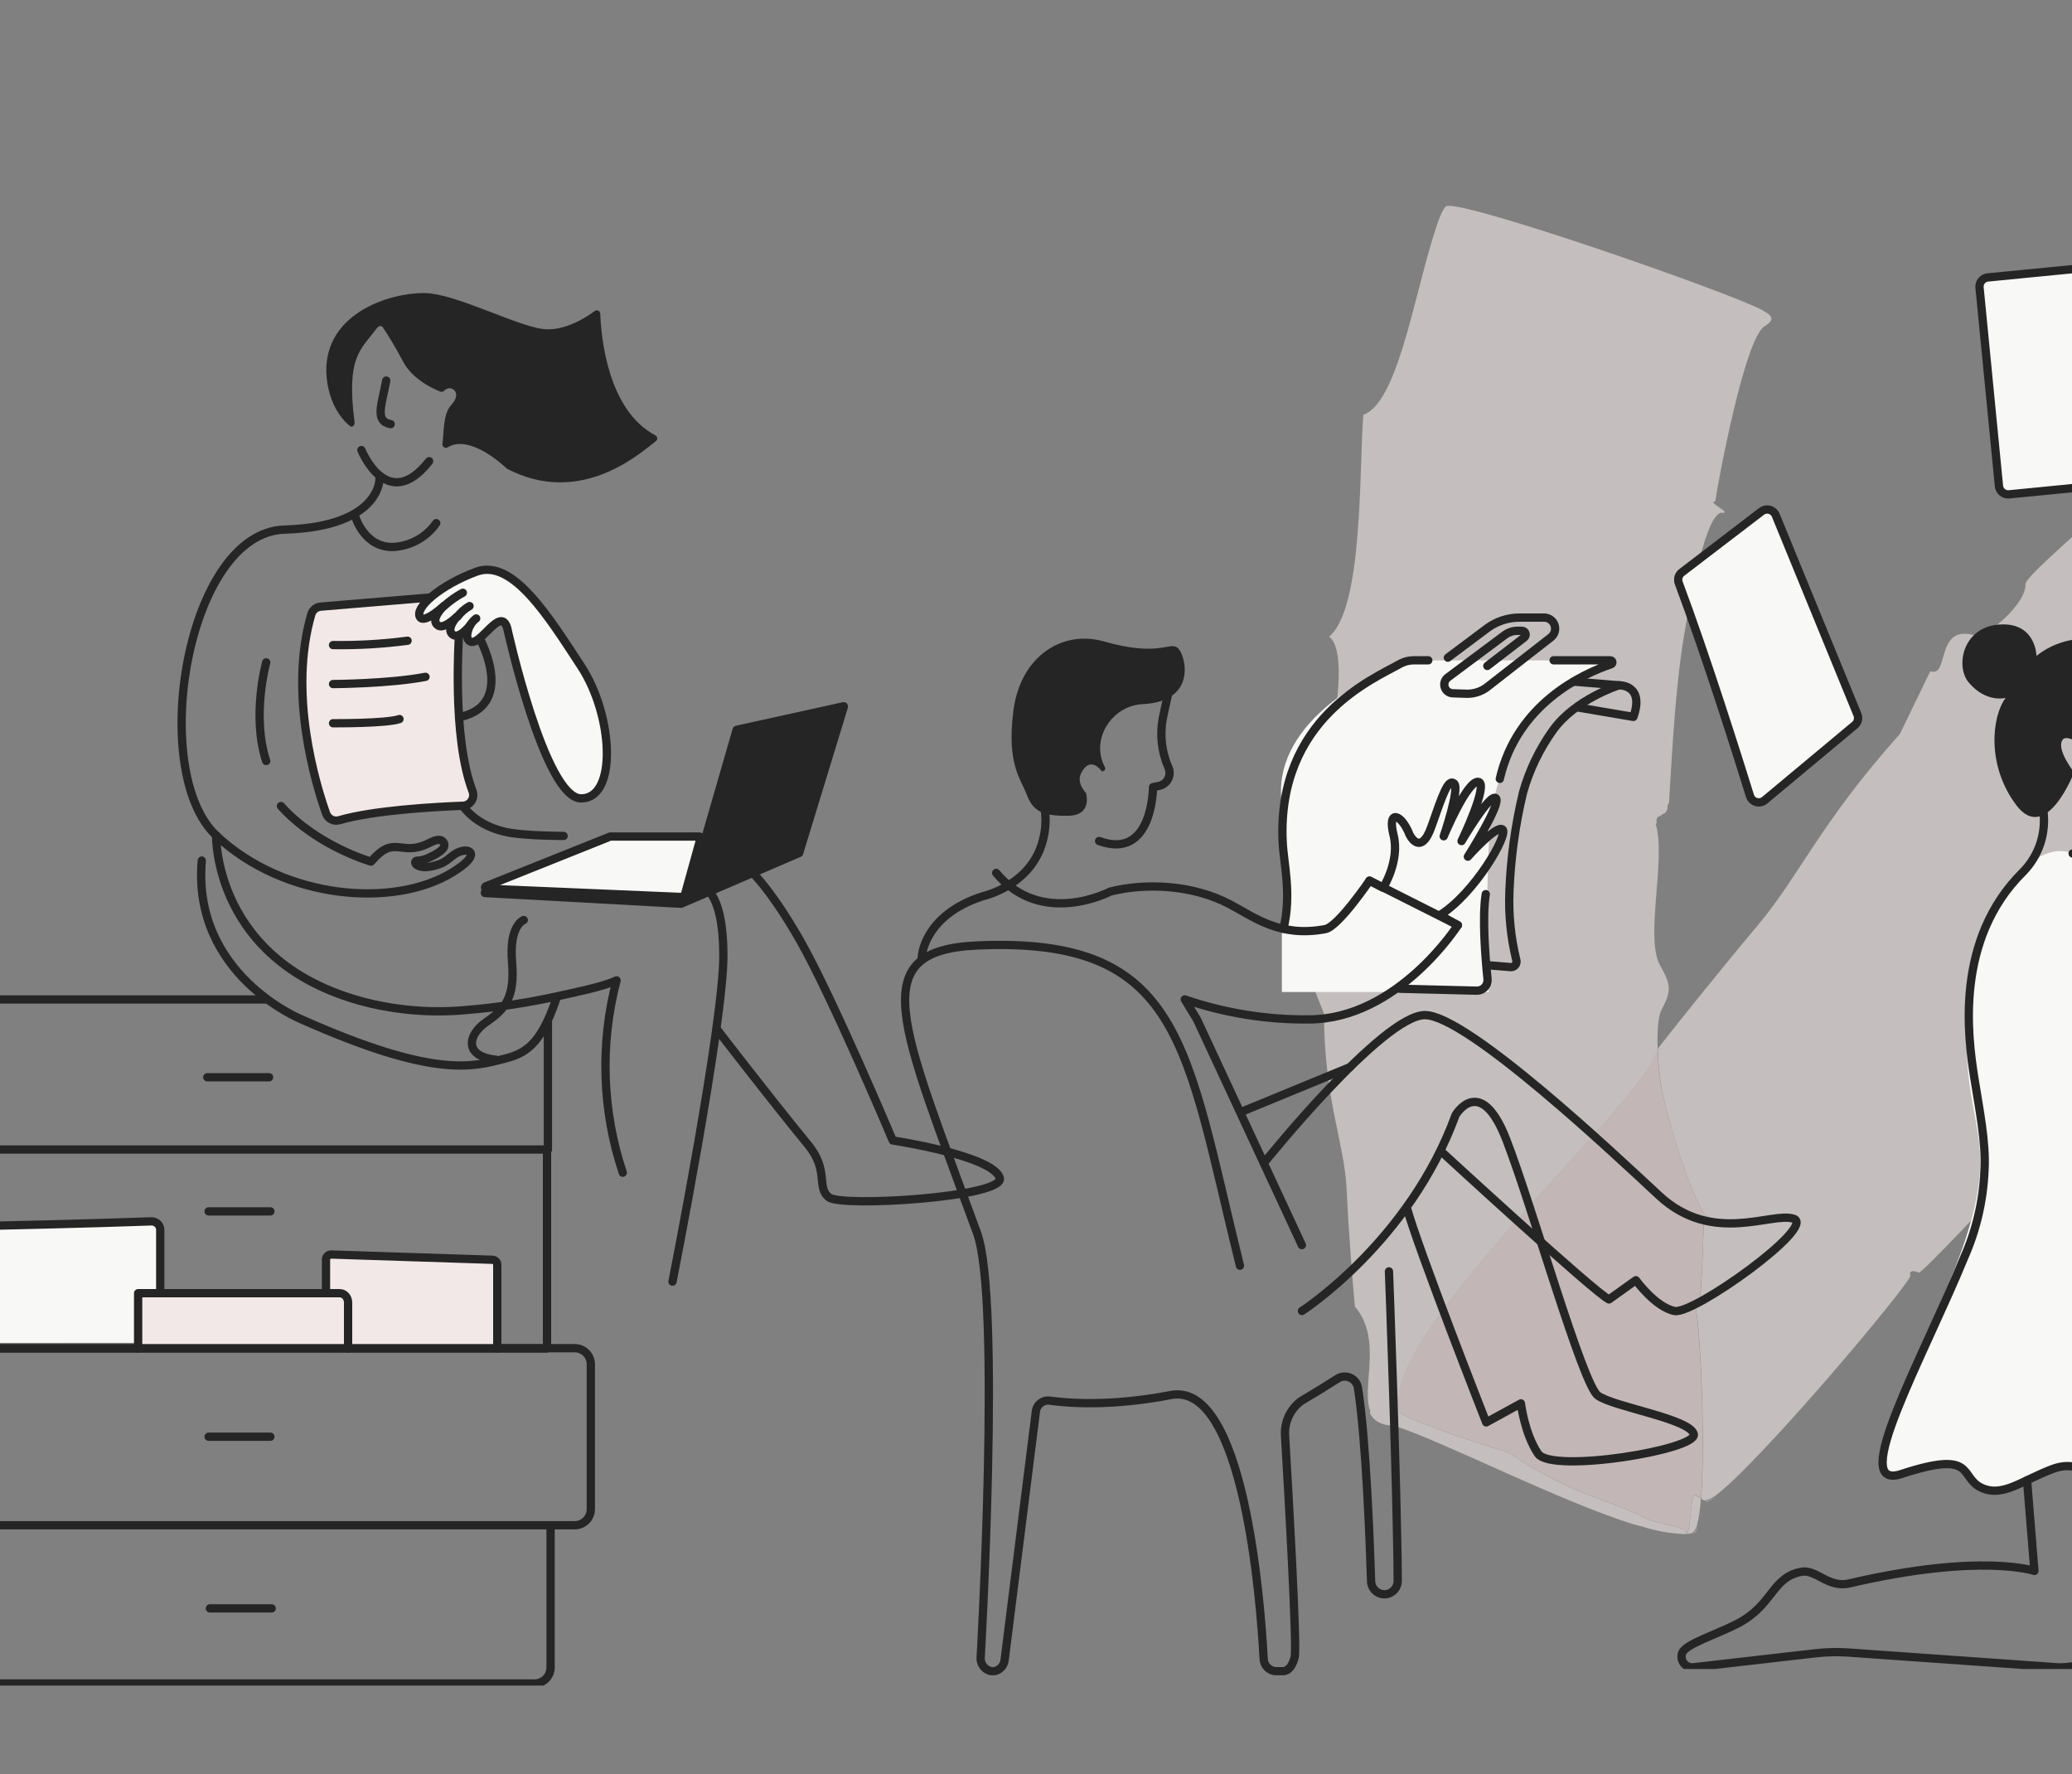 <svg width="375" height="321" viewBox="0 0 375 321" fill="none" xmlns="http://www.w3.org/2000/svg">
<rect x="0" y="0" width="375" height="321" fill="#808080" stroke="none"/>
<g opacity="0.6" clip-path="url(#clip0_4804_4426)">
<path d="M308.613 271.684C309.219 271.542 309.796 271.301 310.324 270.973C309.498 271.549 308.911 271.809 308.613 271.684Z" fill="#F2E8E7"/>
<path d="M377.104 187.047C372.577 193.467 361.726 213.41 362.245 215.65C362.533 216.803 361.908 217.034 360.976 216.39C360.976 216.39 347.722 230.499 347.28 230.288C346.251 229.779 345.434 229.961 345.752 230.807C345.925 232.056 317.879 265.408 310.19 270.829C309.668 271.161 309.092 271.398 308.488 271.53C308.277 271.44 308.074 271.331 307.883 271.204C308.748 259.862 307.556 236.939 306.749 236.439C305.941 236.122 306.432 235.613 307.537 235.382C307.998 235.286 308.344 220.965 308.392 220.917C309.507 220.811 309.824 220.379 308.834 219.879C306.912 218.918 301.645 202.578 300.703 196.744C300.343 194.517 300.118 192.271 300.03 190.016C300.075 189.888 300.107 189.757 300.127 189.622C303.779 184.942 312.304 174.34 318.061 167.516C325.51 158.693 329.595 148.697 343.839 132.829L349.356 121.449C352.806 122.699 350.259 113.174 357.045 114.875C359.765 115.557 366.791 109.002 366.579 105.715C366.531 105.043 369.03 102.64 372.711 99.266C381.208 91.462 386.581 87.098 393.568 80.678C396.855 77.65 406.255 69.288 406.12 65.213C415.501 64.146 437.646 38.301 446.978 29.199C453.274 31.122 471.603 15.234 484.712 5.94C487.942 3.662 490.479 1.999 491.69 1.586C487.529 7.007 480.484 24.903 480.83 26.258C480.881 26.374 480.906 26.5 480.902 26.627C480.898 26.753 480.866 26.877 480.808 26.99C480.75 27.102 480.667 27.201 480.566 27.277C480.465 27.353 480.348 27.406 480.224 27.431C479.887 27.519 479.533 27.519 479.196 27.431C478.657 27.604 475.082 32.967 471.699 38.455C466.201 47.355 467.527 45.27 465.355 48.72C465.158 49.052 464.943 49.373 464.711 49.681C464.437 49.569 464.133 49.549 463.846 49.623C463.366 49.777 463.135 50.306 463.385 51.123C464.346 55.928 449.285 89.568 444.95 95.45C440.318 101.102 439.722 102.534 438.732 109.608C438.107 114.058 434.705 121.766 431.206 129.917L424.738 136.481L424.171 136.721L423.873 136.923C422.912 137.884 422.316 137.884 421.816 137.644L421.508 137.779C421.008 137.567 420.547 137.471 419.749 138.528L419.423 138.673C419.355 138.769 419.298 138.846 419.23 138.961C414.684 146.544 399.344 157.982 396.951 164.652C395.029 169.938 394.308 170.726 389.454 173.187C387.109 174.6 381.64 180.626 377.104 187.047Z" fill="#F2E8E7"/>
<path d="M306.528 277.402C306.876 277.048 307.147 276.626 307.325 276.162C307.104 276.893 306.845 277.325 306.528 277.402Z" fill="#F2E8E7"/>
<path d="M304.817 276.788C304.567 276.336 298.147 275.212 297.887 274.722C290.679 270.973 285.19 270.973 273.08 262.842C257.241 257.979 253.338 255.71 253.444 255.662C248.36 242.572 297.147 200.118 299.992 189.969C300.08 192.223 300.305 194.47 300.665 196.697C301.626 202.464 306.883 218.88 308.796 219.831C309.757 220.331 309.469 220.792 308.354 220.869C308.354 220.869 307.96 235.286 307.498 235.334C306.393 235.565 305.903 236.074 306.71 236.392C307.518 236.891 308.709 259.814 307.844 271.156C307.612 271.012 307.391 270.851 307.181 270.675C307.142 270.652 307.106 270.623 307.076 270.589C305.576 269.272 306.239 279.633 304.817 276.788Z" fill="#EEDCDA"/>
<path d="M311.622 92.778C308.2 92.778 304.788 114.74 304.355 117.768C303.125 126.418 302.529 137.519 302.068 145.266C301.991 145.41 301.905 145.545 301.818 145.679C301.813 145.769 301.813 145.859 301.818 145.948C301.76 146.967 301.28 147.227 300.78 147.361L300.636 147.592C300.126 147.727 299.675 147.9 299.838 148.88C299.78 148.957 299.732 149.043 299.684 149.12C299.636 149.197 299.684 149.284 299.742 149.38C301.453 155.81 297.724 169.737 300.415 174.6C302.549 178.444 302.52 179.261 300.569 183.029C300.088 184.182 299.896 186.825 300.011 189.997C297.128 200.147 248.379 242.6 253.463 255.691C253.358 255.739 257.308 258.007 273.099 262.87C285.21 271.002 290.698 271.002 297.906 274.75C298.166 275.24 304.634 276.365 304.836 276.817C306.259 279.7 305.595 269.3 307.066 270.636C307.097 270.67 307.132 270.7 307.172 270.723C307.381 270.899 307.603 271.059 307.835 271.204C307.745 272.88 307.498 274.543 307.095 276.173C306.911 276.633 306.64 277.054 306.297 277.412C305.81 277.518 305.315 277.576 304.817 277.585H304.692C302.127 277.458 299.59 276.992 297.147 276.201L295.628 275.817C282.172 271.607 261.883 261.14 252.493 258.026C249.907 257.921 248.562 257.065 247.898 255.652C247.898 255.575 247.985 255.499 248.023 255.412C246.265 251.097 250.32 242.398 245.217 236.42C244.794 232.018 244.015 221.945 243.727 215.323C243.343 206.769 239.681 199.224 239.613 183.404L236.057 174.408C239.45 173.379 231.184 169.4 237.374 166.959C239.844 165.998 240.671 158.876 238.335 157.165C237.855 156.819 238.095 154.281 238.566 150.562C239.642 142.046 240.709 136.971 241.593 129.965C242.007 126.658 243.381 117.384 240.555 115.202C246.793 109.954 245.947 84.734 246.745 75.055C252.685 72.969 255.664 55.131 259.182 43.491C260.201 40.108 261.047 37.725 261.777 37.292C261.918 37.253 262.064 37.236 262.21 37.244C267.977 37.244 312.371 52.718 318.686 55.986C321.031 57.188 321.166 57.908 319.426 58.995C315.822 60.917 310.978 87.002 310.439 90.712C308.825 90.808 313.419 92.798 311.804 92.798H311.651L311.622 92.778Z" fill="#F2E8E7"/>
</g>
<g clip-path="url(#clip1_4804_4426)">
<path d="M356.5 180.499C358.9 160.499 368.167 153.832 373 153.999C381.8 153.999 396.5 177.999 405.5 187.499L422 164.999L435.5 173.499C418.5 195.999 412 202.999 406.5 203.999C401.384 204.929 394.333 201.166 390.5 198.499L393.5 263.999L383 269.499C381.667 268.166 378 265.499 374 265.499C369 265.499 364.5 269.499 360 269.499C358.5 269.499 353.833 265.832 353 264.499C332 272.499 341.5 259.499 353 231.499C364.5 203.499 353.5 205.499 356.5 180.499Z" fill="#F8F8F7"/>
<path d="M304.378 103.576L318.824 92.528C319.027 92.374 319.263 92.268 319.514 92.219C319.764 92.169 320.023 92.179 320.27 92.245C320.516 92.312 320.744 92.434 320.936 92.603C321.128 92.771 321.279 92.981 321.377 93.218L336.152 129.272C336.294 129.603 336.325 129.972 336.239 130.322C336.153 130.673 335.956 130.986 335.676 131.214L319.377 144.804C319.166 144.98 318.915 145.1 318.647 145.155C318.378 145.21 318.1 145.199 317.837 145.121C317.574 145.043 317.335 144.902 317.139 144.71C316.944 144.517 316.799 144.28 316.717 144.018C314.688 137.485 308.844 118.885 303.835 105.498C303.703 105.162 303.685 104.792 303.783 104.445C303.881 104.098 304.09 103.793 304.378 103.576Z" fill="#F8F8F7" stroke="#252525" stroke-width="1.5" stroke-linecap="round" stroke-linejoin="round"/>
<path d="M359.771 50.202L386.496 47.591C386.713 47.568 386.933 47.589 387.142 47.651C387.35 47.714 387.545 47.817 387.714 47.955C387.883 48.093 388.022 48.263 388.125 48.456C388.228 48.648 388.291 48.859 388.312 49.076L391.923 84.995C391.947 85.213 391.928 85.433 391.866 85.643C391.804 85.853 391.701 86.049 391.563 86.219C391.424 86.389 391.254 86.529 391.061 86.632C390.868 86.736 390.656 86.799 390.438 86.82L363.606 89.451C363.165 89.494 362.726 89.361 362.384 89.081C362.042 88.8 361.825 88.396 361.78 87.956L358.266 52.037C358.242 51.818 358.262 51.595 358.325 51.383C358.388 51.172 358.493 50.974 358.633 50.803C358.773 50.633 358.946 50.491 359.141 50.388C359.337 50.285 359.551 50.222 359.771 50.202Z" fill="#F8F8F7" stroke="#252525" stroke-width="1.5" stroke-linecap="round" stroke-linejoin="round"/>
<path d="M366.867 267.85L368.197 284.256C368.197 284.256 358.606 280.946 334.735 286.508C330.852 287.421 328.716 283.887 325.998 284.412C320.62 285.441 320.901 290.518 314.348 293.857C310.349 295.886 305.048 297.498 304.447 299.109C304.34 299.404 304.306 299.72 304.348 300.03C304.391 300.341 304.507 300.637 304.688 300.892C304.87 301.148 305.11 301.356 305.389 301.498C305.668 301.641 305.978 301.714 306.291 301.711L328.493 299.167C330.548 298.928 332.622 298.882 334.686 299.031L372.643 301.711C376.83 301.711 380.845 300.048 383.805 297.088C386.765 294.127 388.428 290.112 388.428 285.926L388.719 267.287" stroke="#252525" stroke-width="1.5" stroke-linecap="round" stroke-linejoin="round"/>
<path d="M390.904 207.71C390.904 207.71 392.593 233.29 392.399 251.046C392.127 276.441 402.524 268.131 399.718 263.608C399.718 263.608 397.777 259.724 387.7 267.287C380.74 272.471 378.876 263.035 371.498 265.802C365.935 267.889 362.489 270.976 358.655 269.228C354.441 267.287 357.791 262.239 344.093 266.724C334.385 269.918 347.976 245.833 355.461 227.611C357.672 222.631 358.927 217.28 359.159 211.836C359.48 206.769 358.189 200.556 357.305 194.945C356.15 187.567 353.762 170.054 366.11 157.793C367.536 156.351 368.611 154.6 369.252 152.676C369.893 150.752 370.084 148.707 369.809 146.697" stroke="#252525" stroke-width="1.5" stroke-linecap="round" stroke-linejoin="round"/>
<path d="M375.109 154.436C375.109 154.436 381.002 156.61 386.846 164.726C392.039 171.929 405.465 187.384 405.465 187.384C405.465 187.384 419.056 170.123 421.968 165.434C421.968 165.434 423.832 162.376 423.852 160.464C423.9 157.144 424.822 155.552 426.007 155.61C427.366 155.717 427.609 158.406 427.609 158.406C427.609 158.406 428.939 157.057 430.006 157.435C431.472 157.901 431.21 160.348 431.21 160.348C431.21 160.348 432.181 158.212 433.754 158.882C434.967 159.396 434.724 161.415 434.724 161.415C434.724 161.415 436.035 160.493 436.918 160.94C438.103 161.522 438.336 162.881 438.083 164.347C437.443 167.929 433.229 171.909 433.229 171.909L435.821 173.569C435.821 173.569 419.949 194.344 417.095 197.373C402.66 212.614 389.913 200.771 378.876 183.064" stroke="#252525" stroke-width="1.5" stroke-linecap="round" stroke-linejoin="round"/>
<path d="M382.856 132.01C382.856 132.01 381.215 120.923 378.468 132.311C378.383 132.795 378.152 133.241 377.804 133.588C377.457 133.936 377.01 134.168 376.526 134.252C375.818 134.359 373.808 132.796 373.197 134.019C372.274 135.854 375.381 139.747 375.381 139.747C375.381 139.747 370.343 152.862 364.926 145.698C359.509 138.533 360.47 129.641 362.984 126.282C362.984 126.282 359.45 127.253 356.295 123.476C353.801 120.516 355.247 112.982 362.547 112.982C368.517 112.982 368.566 118.681 368.566 118.681C371.074 116.689 374.178 115.596 377.381 115.574C379.938 115.574 382.484 115.93 384.943 116.633C389.059 117.846 392.049 119.71 391.68 123.379C391.35 126.301 386.768 132.67 382.856 132.01Z" fill="#252525"/>
</g>
<g clip-path="url(#clip2_4804_4426)">
<path d="M232 145.5C234 159.5 232.833 166.333 232 168V179.5H269.5C269.167 178.5 268.7 171.5 269.5 151.5C270.3 131.5 284.833 121.833 292 119.5H255C246.5 122.333 230 131.5 232 145.5Z" fill="#F8F8F7"/>
<path d="M258.5 119.48L255.88 119.48C254.998 119.479 254.131 119.702 253.36 120.13C248.52 122.87 231.13 130.05 232.14 152.32C232.31 156.15 233.81 161.79 232.28 168.07" stroke="#252525" stroke-width="1.5" stroke-linecap="round" stroke-linejoin="round"/>
<path d="M271.44 140.931C274.54 127.421 286.37 121.931 291.57 120.201C291.654 120.172 291.725 120.114 291.769 120.038C291.814 119.962 291.83 119.872 291.815 119.785C291.799 119.698 291.752 119.619 291.684 119.563C291.615 119.507 291.529 119.478 291.44 119.481H281.18" stroke="#252525" stroke-width="1.5" stroke-linecap="round" stroke-linejoin="round"/>
<path d="M253.35 178.909L267.22 179.259C267.496 179.27 267.771 179.222 268.027 179.118C268.283 179.014 268.514 178.856 268.703 178.655C268.893 178.454 269.037 178.215 269.126 177.953C269.215 177.692 269.247 177.414 269.22 177.139C268.84 173.459 268.22 165.999 268.9 161.789" stroke="#252525" stroke-width="1.5" stroke-linecap="round" stroke-linejoin="round"/>
<path d="M263.86 167.409L247.86 159.349C247.86 159.349 242.22 167.669 239.86 168.119C231.64 169.669 227.04 165.979 222.59 163.629C215.97 160.129 207.53 159.679 200.95 161.319C200.95 161.319 188.54 167.899 180.29 157.949" stroke="#252525" stroke-width="1.5" stroke-linecap="round" stroke-linejoin="round"/>
<path d="M247.85 159.35L250.32 160.64C250.32 160.64 253.4 155.81 252.21 151.09C251.02 146.37 253.63 147.25 255.1 151.01C255.1 151.01 257.1 155.23 259.1 149.48C261.1 143.73 262.1 140.84 263.17 141.77C264.24 142.7 261.29 151.32 261.29 151.32C261.29 151.32 265.45 141.32 267.52 141.47C269.59 141.62 264.52 152.19 264.52 152.19C264.52 152.19 269.63 143.5 270.72 144.42C271.81 145.34 265.66 155.01 265.66 155.01C265.66 155.01 270.85 149.17 271.94 150.09C273.03 151.01 266.94 161.63 260.59 165.6L263.85 167.41C263.85 167.41 252.96 184.47 236.85 184.46C229.222 184.535 221.637 183.311 214.42 180.84L216.62 184.44L235.62 225.3" stroke="#252525" stroke-width="1.5" stroke-linecap="round" stroke-linejoin="round"/>
<path d="M198.92 152.179C208.68 155.729 208.68 142.429 208.68 142.429L209.76 142.209C210.117 142.136 210.453 141.982 210.742 141.759C211.031 141.536 211.265 141.251 211.427 140.924C211.589 140.597 211.674 140.238 211.677 139.873C211.679 139.508 211.598 139.148 211.44 138.819C210.241 136.05 209.892 132.987 210.44 130.019C210.88 127.819 211.54 125.019 212.09 122.659C212.185 122.269 212.185 121.862 212.09 121.472C211.995 121.083 211.808 120.721 211.544 120.419C211.281 120.116 210.948 119.881 210.575 119.733C210.202 119.585 209.799 119.529 209.4 119.569C205.867 119.824 202.317 119.458 198.91 118.489C187.51 115.639 183.45 126.989 184.73 135.339C185.046 137.305 185.787 139.178 186.9 140.829C187.935 142.36 188.646 144.087 188.99 145.903C189.334 147.719 189.303 149.586 188.9 151.389C187.11 160.169 177.9 162.159 177.9 162.159C167.11 165.619 166.83 173.159 166.83 173.159" stroke="#252525" stroke-width="1.5" stroke-linecap="round" stroke-linejoin="round"/>
<path d="M228.73 210.46C228.73 210.46 250.23 183.68 257.88 183.68C265.53 183.68 292.55 209.17 300.29 216.36C310.02 225.36 320.67 219.21 324.63 220.53C328.8 221.92 306.55 237.91 303.07 237.22C299.59 236.53 296.07 231.65 296.07 231.65L291.2 235.13C288.42 233.74 261 208.5 261 208.5" stroke="#252525" stroke-width="1.5" stroke-linecap="round" stroke-linejoin="round"/>
<path d="M235.63 237.22C235.63 237.22 255.1 224.7 263.44 201.76C263.44 201.76 267.93 194.1 272.64 206.27C277.35 218.44 286.38 250.43 289.17 252.51C291.96 254.59 305.85 256.69 306.55 259.51C307.25 262.33 280.82 266.66 278.37 263.05C275.92 259.44 275.26 253.94 275.26 253.94L268.98 257.38C268.98 257.38 256.66 226.03 254.57 218.38" stroke="#252525" stroke-width="1.5" stroke-linecap="round" stroke-linejoin="round"/>
<path d="M224.92 201.079L244.3 193.109" stroke="#252525" stroke-width="1.5" stroke-linecap="round" stroke-linejoin="round"/>
<path d="M251.38 230.05C251.38 230.05 252.85 268.37 252.97 286.05C252.97 286.621 252.77 287.174 252.404 287.612C252.039 288.051 251.531 288.347 250.97 288.45V288.45C250.629 288.508 250.281 288.491 249.947 288.403C249.613 288.314 249.302 288.155 249.035 287.936C248.768 287.717 248.551 287.444 248.398 287.134C248.246 286.824 248.161 286.485 248.15 286.14C247.93 279.14 247.24 260.62 245.77 251.14C245.71 250.742 245.551 250.366 245.308 250.044C245.066 249.723 244.747 249.468 244.38 249.301C244.014 249.134 243.611 249.061 243.21 249.089C242.808 249.117 242.42 249.245 242.08 249.46C240.26 250.62 237.83 252.13 235.45 253.53C234.494 254.249 233.731 255.193 233.229 256.279C232.726 257.364 232.5 258.557 232.57 259.75C233.19 270.16 234.79 298.08 234.31 299.89C233.95 301.23 233.31 302.4 232.13 302.4H230.88C230.29 302.362 229.737 302.102 229.332 301.671C228.927 301.24 228.701 300.671 228.7 300.08C228.15 289.91 225.15 249.88 211.89 252.43C201.03 254.52 193.35 253.91 189.89 253.43C189.591 253.404 189.29 253.439 189.004 253.532C188.719 253.625 188.455 253.774 188.228 253.971C188.001 254.167 187.817 254.408 187.685 254.678C187.553 254.947 187.476 255.241 187.46 255.54L181.83 300.3C181.792 300.858 181.551 301.382 181.153 301.774C180.755 302.167 180.228 302.4 179.67 302.43V302.43C179.359 302.408 179.055 302.323 178.777 302.183C178.498 302.042 178.251 301.847 178.048 301.61C177.845 301.373 177.692 301.098 177.596 300.801C177.5 300.504 177.464 300.191 177.49 299.88C177.49 299.88 181.21 235.11 176.84 223.14C163.02 185.23 156.24 172 176.84 171.08C214.12 169.42 214.57 189.31 224.41 229.03" stroke="#252525" stroke-width="1.5" stroke-linecap="round" stroke-linejoin="round"/>
<path d="M199.98 138.841C200.23 139.291 199.55 139.771 199.34 139.491C199.34 139.491 197.34 136.571 195.65 139.941C194.77 141.711 196.54 143.481 196.54 143.481C196.54 143.481 197.82 147.541 193.32 147.611C188.82 147.681 186.98 146.841 185.85 143.841C184.72 140.841 182.17 138.301 183.41 128.591C184.65 118.881 192.13 113.891 199.81 116.071C209.71 118.891 211.49 116.131 213.06 117.171C214.46 118.101 217.06 126.881 206.84 127.411C201.17 127.661 197.29 133.841 199.98 138.841Z" fill="#252525"/>
<path d="M284.78 123.33L293 124C293 124 284.98 126.53 280.98 132.24C278.584 135.612 276.785 139.37 275.66 143.35C274.237 149.253 273.407 155.283 273.18 161.35C273.012 165.512 273.432 169.676 274.43 173.72C274.477 173.881 274.483 174.05 274.447 174.213C274.411 174.377 274.335 174.528 274.226 174.655C274.116 174.781 273.977 174.878 273.821 174.936C273.664 174.995 273.495 175.013 273.33 174.99L269.13 174.64" stroke="#252525" stroke-width="1.5" stroke-linecap="round" stroke-linejoin="round"/>
<path d="M293 124C293 124 297.71 123.841 295.62 129.721L285.5 128" stroke="#252525" stroke-width="1.5" stroke-linecap="round" stroke-linejoin="round"/>
<path d="M262.04 119L269.26 113.6C270.934 112.4 272.941 111.753 275 111.75H279.5C279.909 111.759 280.306 111.893 280.636 112.134C280.967 112.376 281.215 112.713 281.348 113.1C281.481 113.487 281.492 113.905 281.38 114.298C281.268 114.692 281.037 115.042 280.72 115.3L269.18 124.3C268.093 125.144 266.745 125.579 265.37 125.53L262.94 125.45C262.609 125.441 262.289 125.329 262.024 125.129C261.76 124.93 261.564 124.652 261.465 124.336C261.366 124.02 261.368 123.681 261.471 123.366C261.574 123.051 261.773 122.776 262.04 122.58L272.34 114.9C273.006 114.407 273.812 114.141 274.64 114.14H275.43C275.574 114.136 275.715 114.178 275.833 114.26C275.951 114.341 276.041 114.458 276.088 114.594C276.136 114.729 276.14 114.876 276.099 115.014C276.058 115.152 275.974 115.273 275.86 115.36L269.18 120.5" stroke="#252525" stroke-width="1.5" stroke-linecap="round" stroke-linejoin="round"/>
</g>
<g clip-path="url(#clip3_4804_4426)">
<path d="M-12.477 209.004V183.764C-12.477 182.991 -12.17 182.251 -11.624 181.705C-11.077 181.158 -10.337 180.852 -9.564 180.852H48.177" stroke="#252525" stroke-width="1.5" stroke-linecap="round" stroke-linejoin="round"/>
<path d="M99 208H-12V244H99V208Z" stroke="#252525" stroke-width="1.5" stroke-linecap="round" stroke-linejoin="round"/>
<path d="M99.648 276.473V301.713C99.648 302.485 99.341 303.226 98.795 303.772C98.249 304.318 97.508 304.625 96.736 304.625H-9.079C-9.851 304.625 -10.592 304.318 -11.138 303.772C-11.684 303.226 -11.991 302.485 -11.991 301.713V276.473" stroke="#252525" stroke-width="1.5" stroke-linecap="round" stroke-linejoin="round"/>
<path d="M37.518 194.928H48.702" stroke="#252525" stroke-width="1.5" stroke-linecap="round" stroke-linejoin="round"/>
<path d="M37.752 219.197H48.935" stroke="#252525" stroke-width="1.5" stroke-linecap="round" stroke-linejoin="round"/>
<path d="M37.984 291.033H49.168" stroke="#252525" stroke-width="1.5" stroke-linecap="round" stroke-linejoin="round"/>
<path fill-rule="evenodd" clip-rule="evenodd" d="M-7 243V223.419C-7.003 223.02 -6.845 222.636 -6.56 222.35C-6.276 222.064 -5.888 221.899 -5.48 221.892C-0.4 221.784 16.31 221.402 27.39 221.001C27.599 220.994 27.807 221.029 28.002 221.103C28.197 221.177 28.375 221.288 28.526 221.43C28.676 221.573 28.795 221.744 28.877 221.932C28.958 222.121 29 222.323 29 222.528V242.971" fill="#F8F8F7"/>
<path d="M-7 243V223.419C-7.003 223.02 -6.845 222.636 -6.56 222.35C-6.276 222.064 -5.888 221.899 -5.48 221.892C-0.4 221.784 16.31 221.402 27.39 221.001C27.599 220.994 27.807 221.029 28.002 221.103C28.197 221.177 28.375 221.288 28.526 221.43C28.676 221.573 28.795 221.744 28.877 221.932C28.958 222.121 29 222.323 29 222.528V242.971" stroke="#252525" stroke-width="1.5" stroke-linecap="round" stroke-linejoin="round"/>
<path fill-rule="evenodd" clip-rule="evenodd" d="M59 243.96V227.932C59 227.808 59.025 227.685 59.073 227.571C59.121 227.456 59.191 227.353 59.279 227.266C59.368 227.179 59.473 227.111 59.588 227.065C59.703 227.02 59.826 226.998 59.95 227L89.11 227.952C89.35 227.957 89.577 228.057 89.744 228.229C89.911 228.402 90.003 228.633 90 228.873V244" fill="#F2E8E7"/>
<path d="M59 243.96V227.932C59 227.808 59.025 227.685 59.073 227.571C59.121 227.456 59.191 227.353 59.279 227.266C59.368 227.179 59.473 227.111 59.588 227.065C59.703 227.02 59.826 226.998 59.95 227L89.11 227.952C89.35 227.957 89.577 228.057 89.744 228.229C89.911 228.402 90.003 228.633 90 228.873V244" stroke="#252525" stroke-width="1.5" stroke-linecap="round" stroke-linejoin="round"/>
<path fill-rule="evenodd" clip-rule="evenodd" d="M25 244V234H61.48C61.883 234 62.27 234.178 62.555 234.495C62.84 234.811 63 235.241 63 235.689V244" fill="#F2E8E7"/>
<path d="M25 244V234H61.48C61.883 234 62.27 234.178 62.555 234.495C62.84 234.811 63 235.241 63 235.689V244" stroke="#252525" stroke-width="1.5" stroke-linecap="round" stroke-linejoin="round"/>
<path d="M104.016 243.951H-16.36C-17.968 243.951 -19.272 245.255 -19.272 246.863V273.074C-19.272 274.683 -17.968 275.987 -16.36 275.987H104.016C105.625 275.987 106.929 274.683 106.929 273.074V246.863C106.929 245.255 105.625 243.951 104.016 243.951Z" stroke="#252525" stroke-width="1.5" stroke-linecap="round" stroke-linejoin="round"/>
<path d="M37.752 259.969H48.935" stroke="#252525" stroke-width="1.5" stroke-linecap="round" stroke-linejoin="round"/>
<path d="M99.163 208.034V184.832" stroke="#252525" stroke-width="1.5" stroke-linecap="round" stroke-linejoin="round"/>
<path d="M108.637 56.728C108.783 60.873 109.938 74.202 118.617 78.784C118.708 78.833 118.786 78.904 118.843 78.99C118.9 79.077 118.934 79.176 118.943 79.28C118.951 79.383 118.934 79.487 118.892 79.581C118.851 79.676 118.786 79.759 118.704 79.823C115.578 82.279 104.89 91.705 91.736 84.803C91.736 84.803 85.251 78.425 81.058 80.92C80.951 80.994 80.825 81.033 80.696 81.033C80.567 81.033 80.441 80.993 80.335 80.919C80.229 80.845 80.148 80.74 80.104 80.619C80.06 80.497 80.054 80.365 80.087 80.24C80.359 78.221 80.145 74.901 81.708 73.231C83.814 70.979 81.533 69.435 80.339 70.727C80.256 70.81 80.149 70.867 80.033 70.889C79.917 70.912 79.797 70.899 79.689 70.853C78.407 70.358 74.602 68.649 72.893 65.319C71.534 62.727 70.127 60.465 69.292 59.242C68.991 58.796 68.486 58.99 68.166 59.427C65.35 63.252 62.632 64.397 64.156 76.279C64.224 76.804 64.001 77.25 63.486 77.192C63.486 77.192 60.225 75.046 59.283 69.532C57.254 57.689 69.282 53.029 76.757 53.029C82.29 53.029 93.26 58.912 98.279 59.533C101.968 59.999 105.88 57.592 107.657 56.272C107.746 56.208 107.851 56.169 107.961 56.159C108.07 56.148 108.18 56.167 108.28 56.214C108.38 56.26 108.465 56.332 108.528 56.423C108.591 56.513 108.629 56.618 108.637 56.728Z" fill="#252525"/>
<path d="M69.903 68.863C69.069 73.358 67.768 76.212 70.709 76.746" stroke="#252525" stroke-width="1.5" stroke-linecap="round" stroke-linejoin="round"/>
<path d="M100.687 180.675C97.774 189.412 94.794 190.674 91.222 191.597C85.533 193.062 78.602 195.159 54.449 184.403C54.449 184.403 34.732 176.336 36.519 155.717" stroke="#252525" stroke-width="1.5" stroke-linecap="round" stroke-linejoin="round"/>
<path d="M112.714 212.197C108.96 200.953 108.569 188.857 111.588 177.394C108.996 178.598 104.045 179.559 100.725 180.307C95.375 181.479 89.953 182.297 84.494 182.753C78.31 183.339 72.071 182.859 66.049 181.336C38.547 174.171 39.12 151.145 39.12 151.145" stroke="#252525" stroke-width="1.5" stroke-linecap="round" stroke-linejoin="round"/>
<path d="M94.794 166.473C94.794 166.473 92.095 167.366 92.678 174.113C93.231 180.646 91.299 182.675 87.979 184.956C84.659 187.238 83.892 191.13 89.736 191.752" stroke="#252525" stroke-width="1.5" stroke-linecap="round" stroke-linejoin="round"/>
<path d="M110.385 151.389L87.94 160.368C87.888 160.384 87.843 160.418 87.814 160.465C87.785 160.512 87.775 160.567 87.784 160.621C87.794 160.675 87.823 160.724 87.866 160.758C87.909 160.792 87.963 160.809 88.018 160.805L123.645 162.319C123.697 162.32 123.747 162.305 123.789 162.275C123.831 162.245 123.862 162.203 123.878 162.154L126.791 151.66C126.8 151.626 126.801 151.59 126.793 151.556C126.786 151.521 126.772 151.488 126.75 151.46C126.729 151.432 126.701 151.41 126.669 151.394C126.638 151.378 126.603 151.369 126.567 151.369H110.472L110.385 151.389Z" fill="#F8F8F7" stroke="#252525" stroke-width="1.5" stroke-linejoin="round"/>
<path d="M133.178 131.322L152.536 127.06C152.667 127.032 152.803 127.039 152.931 127.078C153.06 127.118 153.175 127.19 153.268 127.288C153.36 127.385 153.426 127.504 153.459 127.634C153.493 127.764 153.492 127.901 153.458 128.031L145.352 154.552C145.319 154.663 145.262 154.764 145.184 154.85C145.107 154.936 145.012 155.003 144.905 155.047L123.548 164.221C123.435 164.269 123.312 164.289 123.189 164.279L87.736 162.338C87.535 162.328 87.346 162.24 87.209 162.094C87.071 161.947 86.996 161.753 86.999 161.551C86.999 161.446 87.02 161.341 87.061 161.244C87.102 161.146 87.163 161.058 87.239 160.985C87.315 160.911 87.405 160.854 87.504 160.816C87.603 160.779 87.708 160.761 87.814 160.765L123.869 162.299C123.772 162.299 131.528 135.632 132.606 131.836C132.648 131.708 132.723 131.593 132.824 131.503C132.924 131.413 133.046 131.35 133.178 131.322Z" fill="#252525"/>
<path d="M126.917 160.377C126.917 160.377 130.917 160.639 130.917 172.997C130.917 185.355 121.714 231.904 121.714 231.904" stroke="#252525" stroke-width="1.5" stroke-linecap="round" stroke-linejoin="round"/>
<path d="M135.13 156.854C135.13 156.854 138.935 159.911 144.76 170.105C150.584 180.298 161.573 206.363 161.573 206.363C161.573 206.363 179.504 209.052 180.931 213.09C182.183 216.614 152.429 218.469 150.05 216.673C147.672 214.877 150.138 211.867 146.216 207.101C139.265 198.636 129.713 186.2 129.713 186.2" stroke="#252525" stroke-width="1.5" stroke-linecap="round" stroke-linejoin="round"/>
<path d="M86.766 115.41C86.766 115.41 94.532 129.341 80.698 130.069C80.698 130.069 77.33 147.436 91.629 150.562C94.843 151.261 102.007 151.261 102.007 151.261" stroke="#252525" stroke-width="1.5" stroke-linecap="round" stroke-linejoin="round"/>
<path d="M58.011 109.772L81.31 107.83C81.59 107.808 81.871 107.847 82.134 107.944C82.397 108.042 82.636 108.195 82.834 108.393C83.033 108.591 83.186 108.83 83.283 109.093C83.38 109.357 83.419 109.638 83.397 109.917C82.873 116.111 81.844 133.439 85.504 143.118C85.621 143.402 85.67 143.709 85.645 144.015C85.621 144.322 85.524 144.618 85.363 144.879C85.202 145.141 84.981 145.36 84.719 145.52C84.456 145.679 84.16 145.774 83.853 145.797C78.611 145.991 67.573 146.613 61.39 148.418C60.914 148.556 60.405 148.507 59.965 148.281C59.524 148.056 59.187 147.671 59.021 147.205C57.128 141.865 52.148 125.498 56.351 111.131C56.464 110.766 56.681 110.443 56.977 110.201C57.272 109.959 57.632 109.81 58.011 109.772Z" fill="#F2E8E7" stroke="#252525" stroke-width="1.5" stroke-linecap="round" stroke-linejoin="round"/>
<path d="M50.847 145.854C57.4 153.145 67.156 155.902 67.156 155.902C71.525 150.805 72.457 155.154 77.592 152.582C78.563 152.077 79.582 151.679 80.145 152.261C80.475 152.611 80.854 153.368 79.174 154.378C79.174 154.378 77 155.756 75.68 155.717C74.359 155.678 75.427 157.921 79.64 156.329C81.417 155.659 82.077 154.135 84.028 153.921C85.232 153.795 86.717 154.824 82.087 157.727C71.486 164.406 51.498 162.823 39.111 151.164C26.724 139.505 33.781 96.345 51.498 95.83C68.865 95.296 68.68 86.686 68.68 86.686" stroke="#252525" stroke-width="1.5" stroke-linecap="round" stroke-linejoin="round"/>
<path d="M60.273 116.722C64.785 116.792 69.295 116.529 73.767 115.936L60.273 116.722Z" fill="#F8F8F7"/>
<path d="M60.273 116.722C64.785 116.792 69.295 116.529 73.767 115.936" stroke="#252525" stroke-width="1.5" stroke-linecap="round" stroke-linejoin="round"/>
<path d="M60.273 123.779C60.273 123.779 70.437 123.731 77.01 122.469L60.273 123.779Z" fill="#F8F8F7"/>
<path d="M60.273 123.779C60.273 123.779 70.437 123.731 77.01 122.469" stroke="#252525" stroke-width="1.5" stroke-linecap="round" stroke-linejoin="round"/>
<path d="M60.273 130.867C60.273 130.867 69.981 130.935 72.301 130.109L60.273 130.867Z" fill="#F8F8F7"/>
<path d="M60.273 130.867C60.273 130.867 69.981 130.935 72.301 130.109" stroke="#252525" stroke-width="1.5" stroke-linecap="round" stroke-linejoin="round"/>
<path d="M64.312 93.519C64.312 93.519 65.933 99.072 71.107 98.975C72.657 98.904 74.17 98.478 75.53 97.731C76.889 96.984 78.06 95.935 78.951 94.665" stroke="#252525" stroke-width="1.5" stroke-linecap="round" stroke-linejoin="round"/>
<path d="M48.178 119.857C48.178 119.857 45.489 129.565 48.178 137.7" stroke="#252525" stroke-width="1.5" stroke-linecap="round" stroke-linejoin="round"/>
<path d="M65.409 81.434C65.409 81.434 70.078 93.083 77.67 83.453" stroke="#252525" stroke-width="1.5" stroke-linecap="round" stroke-linejoin="round"/>
<path d="M81.97 114.858C83.164 115.693 85.115 113.101 85.115 113.101C85.115 113.101 83.853 115.47 85.115 116.081C86.979 116.955 90.552 109.665 91.775 113.567C91.775 113.567 98.57 144.467 105.172 144.467C111.773 144.467 110.996 129.478 105.172 120.576C99.347 111.674 92.785 101.025 86.232 103.442C79.679 105.859 74.932 110.004 76.029 111.684C76.835 112.907 80.31 109.665 80.31 109.665C80.31 109.665 77.65 112.198 79.339 113.218C80.427 113.858 82.689 111.587 82.689 111.587C82.689 111.587 80.582 113.878 81.97 114.858Z" fill="#F8F8F7" stroke="#252525" stroke-width="1.5" stroke-linecap="round" stroke-linejoin="round"/>
<path d="M83.766 107.256C82.538 107.92 81.394 108.728 80.359 109.663L83.766 107.256Z" fill="#F8F8F7"/>
<path d="M83.766 107.256C82.538 107.92 81.394 108.728 80.359 109.663" stroke="#252525" stroke-width="1.5" stroke-linecap="round" stroke-linejoin="round"/>
<path d="M84.98 109.664C84.119 110.149 83.372 110.811 82.786 111.606L84.98 109.664Z" fill="#F8F8F7"/>
<path d="M84.98 109.664C84.119 110.149 83.372 110.811 82.786 111.606" stroke="#252525" stroke-width="1.5" stroke-linecap="round" stroke-linejoin="round"/>
<path d="M86.183 111.906C85.756 112.235 85.394 112.639 85.115 113.1L86.183 111.906Z" fill="#F8F8F7"/>
<path d="M86.183 111.906C85.756 112.235 85.394 112.639 85.115 113.1" stroke="#252525" stroke-width="1.5" stroke-linecap="round" stroke-linejoin="round"/>
</g>
<defs>
<clipPath id="clip0_4804_4426">
<rect width="140" height="321" fill="white" transform="translate(235)"/>
</clipPath>
<clipPath id="clip1_4804_4426">
<rect width="72" height="255" fill="white" transform="translate(303 47)"/>
</clipPath>
<clipPath id="clip2_4804_4426">
<rect width="162.9" height="192.13" fill="white" transform="translate(163 111)"/>
</clipPath>
<clipPath id="clip3_4804_4426">
<rect width="182" height="252" fill="white" transform="translate(0 53)"/>
</clipPath>
</defs>
</svg>
